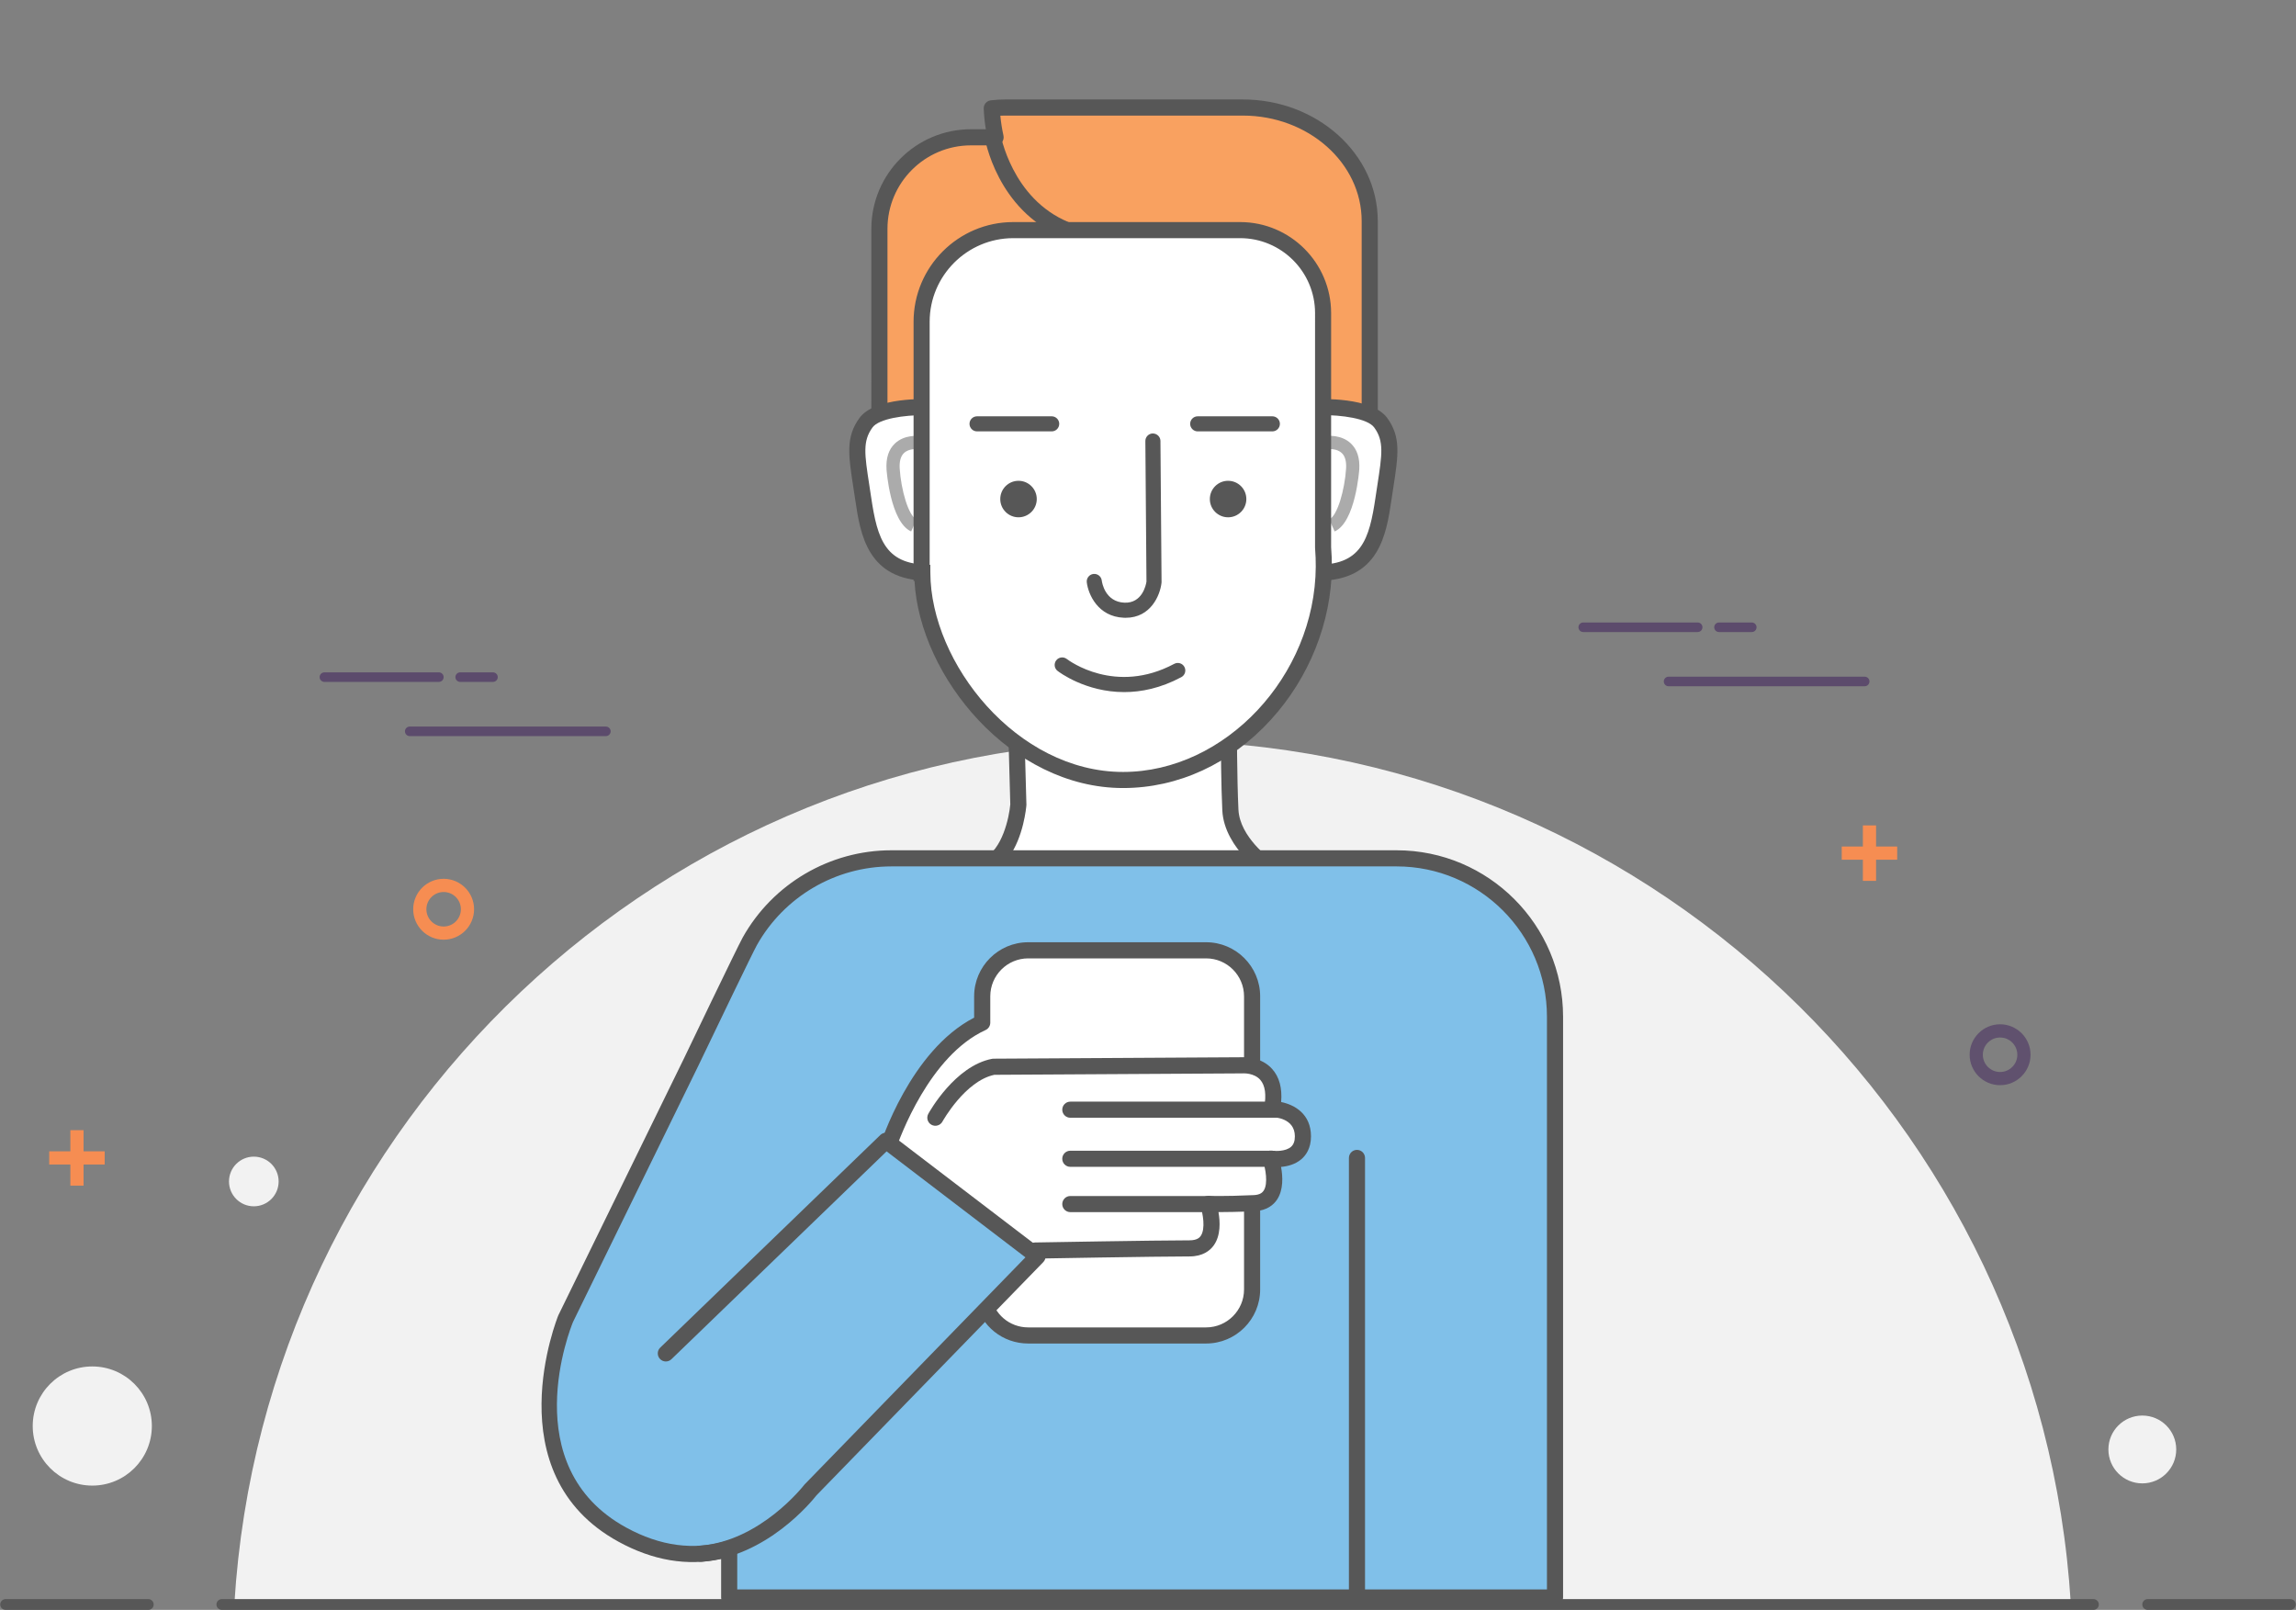 <?xml version="1.0" encoding="utf-8"?>
<!-- Generator: Adobe Illustrator 16.0.0, SVG Export Plug-In . SVG Version: 6.00 Build 0)  -->
<!DOCTYPE svg PUBLIC "-//W3C//DTD SVG 1.1//EN" "http://www.w3.org/Graphics/SVG/1.1/DTD/svg11.dtd">
<svg version="1.1" id="Layer_1" xmlns="http://www.w3.org/2000/svg" xmlns:xlink="http://www.w3.org/1999/xlink" x="0px" y="0px"
	 width="174px" height="122px" viewBox="0 0 174 122" enable-background="new 0 0 174 122" xml:space="preserve">
<rect x="0" y="0" width="174" height="122" fill="#808080" stroke="none"/>
<g>
	<g>
		<path fill="#F2F2F2" d="M156.933,121.526c-2.238-36.494-32.529-65.403-69.585-65.403c-37.058,0-67.349,28.909-69.585,65.403
			H156.933z"/>
	</g>
	<g>
		<path fill="#F9A160" d="M103.822,33.755c-0.008-0.09-0.011-0.182-0.019-0.272V16.756c0-4.754-4.306-8.608-9.618-8.608H76.162
			c-0.34,0-0.674,0.024-1.002,0.061c0.025,0.585,0.101,1.349,0.291,2.196h-1.869c-3.831,0-6.936,3.105-6.936,6.936v17.434h28.506
			v-5.882l3.181,3.273L103.822,33.755z"/>
	</g>
	<g>
		<path fill="#575757" d="M95.152,35.386H66.646c-0.338,0-0.611-0.274-0.611-0.611V17.341c0-4.162,3.385-7.547,7.547-7.547h1.129
			c-0.085-0.515-0.139-1.037-0.161-1.559c-0.014-0.321,0.224-0.599,0.543-0.633c0.392-0.044,0.742-0.065,1.069-0.065h18.023
			c5.641,0,10.229,4.136,10.229,9.219v16.702c0.004,0.048,0.007,0.097,0.009,0.145l0.007,0.107c0.016,0.2-0.068,0.394-0.224,0.52
			c-0.156,0.126-0.362,0.168-0.555,0.112l-5.489-1.589c-0.101-0.029-0.194-0.085-0.269-0.161l-2.132-2.194v4.377
			C95.763,35.112,95.488,35.386,95.152,35.386 M67.257,34.164h27.284v-5.271c0-0.249,0.15-0.473,0.381-0.565
			c0.23-0.094,0.495-0.038,0.668,0.14l3.068,3.158l4.535,1.312V16.756c0-4.409-4.041-7.997-9.008-7.997H76.162
			c-0.114,0-0.231,0.003-0.352,0.009c0.047,0.506,0.127,1.01,0.236,1.503c0.041,0.182-0.003,0.371-0.119,0.516
			c-0.115,0.145-0.291,0.229-0.477,0.229h-1.869c-3.488,0-6.325,2.837-6.325,6.325V34.164z"/>
	</g>
	<g>
		<path fill="#FFFFFF" d="M70.654,30.863c0,0-4.022-0.209-5.028,1.173c-1.006,1.383-0.67,2.641-0.209,5.742s1.131,5.783,5.321,5.616
			c4.363-0.175,0.043-11.902,0.043-11.902L70.654,30.863z"/>
	</g>
	<g>
		<path fill="#575757" d="M70.376,44.012c-4.651,0-5.177-3.54-5.564-6.144c-0.048-0.322-0.095-0.624-0.138-0.909
			c-0.381-2.476-0.591-3.839,0.458-5.282c1.167-1.604,5.109-1.447,5.553-1.424c0.281,0.015,0.515,0.217,0.568,0.491l0.116,0.582
			c0.399,1.093,3.14,8.869,1.29,11.64c-0.434,0.646-1.088,1.006-1.896,1.038C70.631,44.01,70.502,44.012,70.376,44.012
			 M70.035,31.458c-1.5,0-3.424,0.262-3.915,0.937c-0.753,1.035-0.603,2.014-0.239,4.377c0.045,0.287,0.092,0.591,0.139,0.915
			c0.472,3.173,1.063,5.242,4.695,5.095c0.418-0.016,0.713-0.174,0.928-0.496c1.304-1.95-0.594-8.301-1.436-10.584
			c-0.011-0.03-0.02-0.06-0.025-0.092l-0.03-0.152C70.113,31.458,70.074,31.458,70.035,31.458"/>
	</g>
	<g opacity="0.5">
		<g>
			<defs>
				<rect id="SVGID_1_" x="67.177" y="33.029" width="2.438" height="7.25"/>
			</defs>
			<clipPath id="SVGID_2_">
				<use xlink:href="#SVGID_1_"  overflow="visible"/>
			</clipPath>
			<g clip-path="url(#SVGID_2_)">
				<path fill="#575757" d="M69.051,40.275c-1.587-0.71-1.863-4.654-1.866-4.693c-0.055-0.857,0.158-1.521,0.635-1.974
					c0.719-0.683,1.753-0.571,1.796-0.566L69.5,34.034l0.058-0.497l-0.055,0.497c-0.006,0-0.625-0.06-0.999,0.302
					c-0.249,0.239-0.356,0.636-0.321,1.18c0.104,1.595,0.655,3.567,1.276,3.845L69.051,40.275z"/>
			</g>
		</g>
	</g>
	<g>
		<path fill="#FFFFFF" d="M77,54.557l0.177,6.415c0,0-0.295,3.708-2.413,4.65h21.188c0,0-2.59-1.825-2.707-4.238
			c-0.119-2.413-0.119-6.533-0.119-6.533L77,54.557z"/>
	</g>
	<g>
		<path fill="#575757" d="M97.879,66.233H71.885l2.631-1.169c1.449-0.646,1.966-3.154,2.048-4.108l-0.192-7.021l17.365,0.316v0.601
			c0,0.041,0.002,4.132,0.117,6.503c0.102,2.09,2.426,3.75,2.449,3.768L97.879,66.233z M76.416,65.011h17.945
			c-0.781-0.842-1.656-2.106-1.729-3.597c-0.09-1.852-0.111-4.725-0.116-5.963l-14.89-0.271l0.16,5.809l-0.002,0.032
			C77.774,61.147,77.578,63.445,76.416,65.011"/>
	</g>
	<g>
		<path fill="#FFFFFF" d="M99.608,30.863c0,0,4.023-0.209,5.029,1.173c1.006,1.383,0.671,2.641,0.21,5.742s-1.132,5.783-5.322,5.616
			c-4.363-0.175-0.042-11.902-0.042-11.902L99.608,30.863z"/>
	</g>
	<g>
		<path fill="#575757" d="M99.888,44.013c-0.127,0-0.255-0.003-0.388-0.009c-0.809-0.032-1.464-0.391-1.896-1.038
			c-1.85-2.771,0.891-10.547,1.289-11.64l0.116-0.582c0.056-0.274,0.289-0.476,0.568-0.491c0.444-0.022,4.388-0.18,5.555,1.424
			c1.049,1.443,0.839,2.806,0.458,5.282c-0.044,0.285-0.09,0.587-0.138,0.909C105.065,40.472,104.538,44.012,99.888,44.013
			 M100.113,31.458l-0.031,0.152c-0.006,0.032-0.015,0.062-0.025,0.092c-0.841,2.284-2.738,8.637-1.437,10.584
			c0.215,0.322,0.51,0.48,0.929,0.497c3.646,0.143,4.223-1.924,4.694-5.096c0.048-0.324,0.095-0.628,0.139-0.915
			c0.364-2.363,0.515-3.342-0.239-4.377C103.639,31.702,101.628,31.441,100.113,31.458 M99.482,31.491h0.004H99.482z"/>
	</g>
	<g opacity="0.5">
		<g>
			<defs>
				<rect id="SVGID_3_" x="100.578" y="33.029" width="2.439" height="7.25"/>
			</defs>
			<clipPath id="SVGID_4_">
				<use xlink:href="#SVGID_3_"  overflow="visible"/>
			</clipPath>
			<g clip-path="url(#SVGID_4_)">
				<path fill="#575757" d="M101.144,40.275l-0.408-0.913c0.622-0.278,1.171-2.25,1.275-3.846c0.035-0.543-0.072-0.941-0.321-1.18
					c-0.374-0.361-0.994-0.302-0.998-0.302l-0.112-0.994c0.04-0.006,1.075-0.118,1.795,0.566c0.477,0.453,0.69,1.117,0.635,1.974
					C103.006,35.621,102.731,39.564,101.144,40.275z"/>
			</g>
		</g>
	</g>
	<g>
		<path fill="#FFFFFF" d="M100.269,41.482V23.727c0-3.473-2.815-6.288-6.288-6.288H76.791c-3.836,0-6.946,3.11-6.946,6.947v19.029
			h0.051c0.028,7.344,6.988,15.695,15.216,15.695c8.401,0,15.157-7.842,15.212-16.161C100.326,42.455,100.306,41.965,100.269,41.482
			"/>
	</g>
	<g>
		<path fill="#575757" d="M85.111,59.719c-8.494,0-15.41-8.438-15.807-15.695h-0.07V24.385c0-4.166,3.39-7.556,7.556-7.556H93.98
			c3.805,0,6.897,3.094,6.897,6.897v17.733c0.041,0.531,0.059,1.02,0.055,1.494c-0.027,4.188-1.717,8.419-4.636,11.607
			C93.253,57.887,89.279,59.719,85.111,59.719 M70.453,42.805h0.051l0.002,0.607C70.531,50.246,77.053,58.5,85.111,58.5
			c7.725,0,14.549-7.27,14.603-15.555c0.004-0.447-0.015-0.91-0.053-1.416l-0.001-0.046V23.726c0-3.131-2.549-5.678-5.68-5.678
			H76.791c-3.494,0-6.338,2.843-6.338,6.337V42.805z"/>
	</g>
	<g>
		<path fill="#575757" d="M85.195,52.448c-2.928,0-4.928-1.512-5.047-1.604c-0.25-0.193-0.295-0.552-0.103-0.802
			c0.192-0.249,0.551-0.295,0.801-0.103c0.151,0.116,3.683,2.751,8.142,0.368c0.276-0.149,0.625-0.044,0.772,0.235
			c0.149,0.278,0.044,0.625-0.233,0.773C87.958,52.154,86.486,52.448,85.195,52.448"/>
	</g>
	<g>
		<path fill="#575757" d="M85.305,46.817c-0.045,0-0.09-0.001-0.137-0.003c-1.975-0.082-2.699-1.79-2.807-2.682
			c-0.037-0.314,0.187-0.598,0.5-0.636c0.311-0.038,0.597,0.185,0.635,0.497c0.021,0.168,0.255,1.618,1.72,1.679
			c1.341,0.051,1.627-1.322,1.668-1.596L86.8,33.423c-0.002-0.315,0.252-0.573,0.567-0.575c0.313,0.005,0.574,0.251,0.576,0.566
			l0.084,10.693c0,0.023-0.002,0.046-0.004,0.069C87.918,45.103,87.214,46.817,85.305,46.817"/>
	</g>
	<g>
		<path fill="#575757" d="M94.453,37.819c0,0.764-0.618,1.383-1.383,1.383c-0.763,0-1.383-0.619-1.383-1.383
			c0-0.764,0.62-1.383,1.383-1.383C93.835,36.437,94.453,37.056,94.453,37.819"/>
	</g>
	<g>
		<path fill="#575757" d="M78.57,37.819c0,0.764-0.619,1.383-1.383,1.383s-1.383-0.619-1.383-1.383c0-0.764,0.619-1.383,1.383-1.383
			S78.57,37.056,78.57,37.819"/>
	</g>
	<g>
		<path fill="#575757" d="M79.701,32.691h-5.656c-0.316,0-0.572-0.256-0.572-0.572c0-0.315,0.256-0.571,0.572-0.571h5.656
			c0.316,0,0.572,0.256,0.572,0.571C80.273,32.436,80.018,32.691,79.701,32.691"/>
	</g>
	<g>
		<path fill="#575757" d="M96.424,32.691h-5.657c-0.316,0-0.572-0.256-0.572-0.572c0-0.315,0.256-0.571,0.572-0.571h5.657
			c0.315,0,0.572,0.256,0.572,0.571C96.996,32.436,96.739,32.691,96.424,32.691"/>
	</g>
	<g>
		<path fill="#80C0E9" d="M105.843,65.047H67.548c-4.609,0-8.625,2.538-10.728,6.292c-0.415,0.739-4.46,9.183-4.46,9.183
			l-9.484,19.391c0,0-4.763,11.431,4.286,16.385c3.057,1.673,5.765,1.757,8.097,1.056v3.708h62.586V77.05
			C117.846,70.421,112.472,65.047,105.843,65.047"/>
	</g>
	<g>
		<path fill="#FFFFFF" d="M91.403,72.017H77.922c-1.926,0-3.486,1.561-3.486,3.485v2.001c-4.895,2.237-7.195,9.594-7.195,9.594
			l0.871,7.399l6.371,3.767c0.262,1.666,1.7,2.94,3.439,2.94h13.481c1.925,0,3.486-1.562,3.486-3.485V75.502
			C94.89,73.577,93.328,72.017,91.403,72.017"/>
	</g>
	<g>
		<path fill="#575757" d="M91.403,101.814H77.922c-1.928,0-3.56-1.313-3.986-3.165L67.8,95.022
			c-0.164-0.098-0.273-0.266-0.296-0.454l-0.87-7.399c-0.011-0.086-0.002-0.173,0.024-0.254c0.094-0.304,2.329-7.301,7.166-9.795
			v-1.617c0-2.26,1.838-4.098,4.098-4.098h13.481c2.259,0,4.097,1.838,4.097,4.098v22.215
			C95.5,99.977,93.662,101.814,91.403,101.814 M68.683,94.124l6.11,3.613c0.157,0.093,0.266,0.251,0.293,0.43
			c0.221,1.405,1.413,2.426,2.836,2.426h13.481c1.586,0,2.875-1.291,2.875-2.875V75.503c0-1.586-1.289-2.875-2.875-2.875H77.922
			c-1.586,0-2.875,1.289-2.875,2.875v2c0,0.239-0.14,0.457-0.357,0.556c-4.256,1.944-6.506,8.161-6.826,9.102L68.683,94.124z"/>
	</g>
	<g>
		<path fill="#FFFFFF" d="M70.886,84.703c0,0,1.851-3.372,4.407-3.862l18.878-0.108c0,0,2.883-0.218,2.231,3.317
			c0,0,2.338,0,2.338,2.068c0,2.067-2.447,1.687-2.447,1.687s1.142,3.264-1.251,3.373c-2.394,0.108-3.482,0.055-3.482,0.055
			s1.142,3.373-1.415,3.373s-11.697,0.163-11.697,0.163"/>
	</g>
	<g>
		<path fill="#575757" d="M78.447,95.38c-0.332,0-0.604-0.267-0.609-0.601c-0.007-0.337,0.262-0.616,0.6-0.622
			c0.092-0.001,9.174-0.162,11.707-0.162c0.611,0,0.787-0.246,0.846-0.328c0.385-0.537,0.16-1.739-0.01-2.238
			c-0.064-0.192-0.031-0.403,0.092-0.564c0.121-0.162,0.311-0.248,0.518-0.242c0.01,0,1.098,0.051,3.424-0.055
			c0.482-0.021,0.657-0.201,0.746-0.333c0.367-0.542,0.129-1.735-0.044-2.228c-0.071-0.203-0.03-0.428,0.106-0.594
			c0.139-0.164,0.353-0.244,0.563-0.212c0.267,0.038,1.042,0.063,1.448-0.288c0.199-0.172,0.296-0.432,0.296-0.795
			c0-1.4-1.554-1.455-1.731-1.457c-0.18-0.001-0.352-0.082-0.467-0.222s-0.164-0.322-0.131-0.5c0.18-0.976,0.081-1.687-0.295-2.11
			c-0.471-0.531-1.283-0.488-1.293-0.488c-0.012,0.002-0.027,0.002-0.038,0.002l-18.819,0.108c-2.223,0.468-3.916,3.515-3.934,3.546
			c-0.162,0.295-0.534,0.403-0.83,0.242c-0.296-0.162-0.404-0.533-0.242-0.83c0.082-0.147,2.021-3.631,4.828-4.169
			c0.037-0.007,0.074-0.01,0.112-0.011l18.862-0.109c0.207-0.01,1.437-0.027,2.256,0.887c0.543,0.602,0.771,1.443,0.683,2.507
			c1.019,0.208,2.261,0.903,2.261,2.604c0,0.912-0.394,1.442-0.725,1.726c-0.469,0.401-1.059,0.545-1.543,0.587
			c0.133,0.716,0.193,1.742-0.311,2.488c-0.252,0.373-0.752,0.826-1.705,0.869c-1.25,0.057-2.151,0.065-2.727,0.068
			c0.128,0.727,0.178,1.775-0.359,2.523c-0.273,0.382-0.814,0.836-1.838,0.836c-2.521,0-11.594,0.162-11.686,0.164H78.447z"/>
	</g>
	<g>
		<path fill="#80C0E9" d="M50.459,102.563l16.682-16.114l11.487,8.767l-17.21,17.697c0,0-3.409,4.465-8.321,4.83"/>
	</g>
	<g>
		<path fill="#575757" d="M96.729,84.705H81.114c-0.338,0-0.611-0.273-0.611-0.611c0-0.337,0.273-0.61,0.611-0.61h15.614
			c0.336,0,0.611,0.273,0.611,0.61C97.34,84.432,97.064,84.705,96.729,84.705"/>
	</g>
	<g>
		<path fill="#575757" d="M96.438,88.425H81.113c-0.337,0-0.611-0.273-0.611-0.611c0-0.337,0.274-0.61,0.611-0.61h15.324
			c0.337,0,0.611,0.273,0.611,0.61C97.049,88.151,96.774,88.425,96.438,88.425"/>
	</g>
	<g>
		<path fill="#575757" d="M91.613,91.857h-10.5c-0.336,0-0.61-0.272-0.61-0.61s0.274-0.611,0.61-0.611h10.5
			c0.338,0,0.611,0.273,0.611,0.611S91.951,91.857,91.613,91.857"/>
	</g>
	<g>
		<path fill="#575757" d="M102.837,121.791c-0.337,0-0.611-0.273-0.611-0.611V87.751c0-0.338,0.274-0.611,0.611-0.611
			s0.61,0.273,0.61,0.611v33.429C103.447,121.518,103.174,121.791,102.837,121.791"/>
	</g>
	<g>
		<path fill="#575757" d="M80.762,18.015c-0.078,0-0.156-0.015-0.232-0.046c-4.982-2.05-5.895-7.442-5.931-7.671
			c-0.053-0.333,0.175-0.646,0.507-0.7c0.33-0.053,0.646,0.174,0.699,0.507c0.01,0.049,0.852,4.949,5.189,6.734
			c0.312,0.128,0.461,0.485,0.332,0.797C81.23,17.872,81.002,18.015,80.762,18.015"/>
	</g>
	<g opacity="0.8">
		<g>
			<defs>
				<rect id="SVGID_5_" x="126.089" y="51.279" width="15.586" height="0.73"/>
			</defs>
			<clipPath id="SVGID_6_">
				<use xlink:href="#SVGID_5_"  overflow="visible"/>
			</clipPath>
			<g clip-path="url(#SVGID_6_)">
				<path fill="#523D66" d="M126.451,52.005h14.862c0.199,0,0.362-0.163,0.362-0.362c0-0.2-0.163-0.362-0.362-0.362h-14.862
					c-0.199,0-0.362,0.162-0.362,0.362C126.089,51.842,126.252,52.005,126.451,52.005"/>
			</g>
		</g>
	</g>
	<g opacity="0.8">
		<g>
			<defs>
				<rect id="SVGID_7_" x="119.621" y="47.169" width="9.398" height="0.73"/>
			</defs>
			<clipPath id="SVGID_8_">
				<use xlink:href="#SVGID_7_"  overflow="visible"/>
			</clipPath>
			<g clip-path="url(#SVGID_8_)">
				<path fill="#523D66" d="M119.984,47.897h8.673c0.198,0,0.361-0.163,0.361-0.362c0-0.199-0.163-0.362-0.361-0.362h-8.673
					c-0.199,0-0.362,0.163-0.362,0.362C119.622,47.734,119.785,47.897,119.984,47.897"/>
			</g>
		</g>
	</g>
	<g opacity="0.8">
		<g>
			<defs>
				<rect id="SVGID_9_" x="129.911" y="47.169" width="3.208" height="0.73"/>
			</defs>
			<clipPath id="SVGID_10_">
				<use xlink:href="#SVGID_9_"  overflow="visible"/>
			</clipPath>
			<g clip-path="url(#SVGID_10_)">
				<path fill="#523D66" d="M130.273,47.897h2.483c0.199,0,0.362-0.163,0.362-0.362c0-0.199-0.163-0.362-0.362-0.362h-2.483
					c-0.199,0-0.362,0.163-0.362,0.362C129.911,47.734,130.074,47.897,130.273,47.897"/>
			</g>
		</g>
	</g>
	<g opacity="0.8">
		<g>
			<defs>
				<rect id="SVGID_11_" x="30.69" y="55.06" width="15.587" height="0.72"/>
			</defs>
			<clipPath id="SVGID_12_">
				<use xlink:href="#SVGID_11_"  overflow="visible"/>
			</clipPath>
			<g clip-path="url(#SVGID_12_)">
				<path fill="#523D66" d="M31.052,55.784h14.863c0.199,0,0.362-0.163,0.362-0.362c0-0.2-0.163-0.362-0.362-0.362H31.052
					c-0.199,0-0.362,0.162-0.362,0.362C30.69,55.621,30.854,55.784,31.052,55.784"/>
			</g>
		</g>
	</g>
	<g opacity="0.8">
		<g>
			<defs>
				<rect id="SVGID_13_" x="24.223" y="50.949" width="9.398" height="0.73"/>
			</defs>
			<clipPath id="SVGID_14_">
				<use xlink:href="#SVGID_13_"  overflow="visible"/>
			</clipPath>
			<g clip-path="url(#SVGID_14_)">
				<path fill="#523D66" d="M24.585,51.676h8.673c0.199,0,0.362-0.163,0.362-0.362c0-0.199-0.163-0.362-0.362-0.362h-8.673
					c-0.199,0-0.362,0.163-0.362,0.362C24.224,51.513,24.387,51.676,24.585,51.676"/>
			</g>
		</g>
	</g>
	<g opacity="0.8">
		<g>
			<defs>
				<rect id="SVGID_15_" x="34.512" y="50.949" width="3.208" height="0.73"/>
			</defs>
			<clipPath id="SVGID_16_">
				<use xlink:href="#SVGID_15_"  overflow="visible"/>
			</clipPath>
			<g clip-path="url(#SVGID_16_)">
				<path fill="#523D66" d="M34.875,51.676h2.484c0.199,0,0.362-0.163,0.362-0.362c0-0.199-0.163-0.362-0.362-0.362h-2.484
					c-0.199,0-0.362,0.163-0.362,0.362C34.513,51.513,34.676,51.676,34.875,51.676"/>
			</g>
		</g>
	</g>
	<g>
		<path fill="#575757" d="M11.238,122H0.426c-0.225,0-0.409-0.184-0.409-0.409s0.184-0.409,0.409-0.409h10.812
			c0.225,0,0.409,0.184,0.409,0.409S11.463,122,11.238,122"/>
	</g>
	<g>
		<path fill="#575757" d="M173.574,122h-10.813c-0.225,0-0.409-0.184-0.409-0.409s0.185-0.409,0.409-0.409h10.813
			c0.225,0,0.408,0.184,0.408,0.409S173.799,122,173.574,122"/>
	</g>
	<g>
		<path fill="#F2F2F2" d="M164.923,109.842c0,1.42-1.15,2.571-2.57,2.571s-2.57-1.151-2.57-2.571c0-1.419,1.15-2.569,2.57-2.569
			S164.923,108.423,164.923,109.842"/>
	</g>
	<g>
		<path fill="#F2F2F2" d="M21.116,89.534c0,1.039-0.842,1.882-1.881,1.882s-1.881-0.843-1.881-1.882s0.842-1.881,1.881-1.881
			S21.116,88.495,21.116,89.534"/>
	</g>
	<g>
		<path fill="#F2F2F2" d="M11.508,108.066c0,2.493-2.021,4.515-4.514,4.515c-2.493,0-4.514-2.021-4.514-4.515
			s2.021-4.514,4.514-4.514C9.487,103.553,11.508,105.573,11.508,108.066"/>
	</g>
	<g opacity="0.7">
		<g>
			<defs>
				<rect id="SVGID_17_" x="149.269" y="77.619" width="4.613" height="4.62"/>
			</defs>
			<clipPath id="SVGID_18_">
				<use xlink:href="#SVGID_17_"  overflow="visible"/>
			</clipPath>
			<g clip-path="url(#SVGID_18_)">
				<path fill="#523D66" d="M151.575,82.237c-1.272,0-2.308-1.035-2.308-2.307s1.035-2.307,2.308-2.307
					c1.271,0,2.307,1.035,2.307,2.307S152.847,82.237,151.575,82.237z M151.575,78.624c-0.721,0-1.308,0.586-1.308,1.307
					s0.587,1.307,1.308,1.307s1.307-0.586,1.307-1.307S152.296,78.624,151.575,78.624z"/>
			</g>
		</g>
	</g>
	<g>
		<path fill="#F68D52" d="M33.621,71.212c-1.272,0-2.307-1.035-2.307-2.308c0-1.271,1.035-2.307,2.307-2.307
			s2.307,1.035,2.307,2.307C35.928,70.177,34.893,71.212,33.621,71.212z M33.621,67.598c-0.721,0-1.307,0.586-1.307,1.307
			s0.586,1.308,1.307,1.308s1.307-0.587,1.307-1.308S34.341,67.598,33.621,67.598z"/>
	</g>
	<g>
		<rect x="139.574" y="64.151" fill="#F68D52" width="4.203" height="1"/>
	</g>
	<g>
		<rect x="141.176" y="62.55" fill="#F68D52" width="1" height="4.204"/>
	</g>
	<g>
		<rect x="3.73" y="87.249" fill="#F68D52" width="4.204" height="1"/>
	</g>
	<g>
		<rect x="5.333" y="85.647" fill="#F68D52" width="1" height="4.203"/>
	</g>
	<g>
		<path fill="#575757" d="M158.648,122H16.812c-0.225,0-0.409-0.184-0.409-0.409s0.184-0.409,0.409-0.409h141.837
			c0.225,0,0.409,0.184,0.409,0.409S158.873,122,158.648,122"/>
	</g>
	<g>
		<path fill="#575757" d="M117.846,121.671H55.26c-0.338,0-0.611-0.274-0.611-0.611v-2.918c-2.556,0.559-5.17,0.12-7.779-1.309
			c-9.423-5.158-4.607-17.036-4.558-17.155l9.5-19.424c0.163-0.343,4.057-8.465,4.475-9.213c2.282-4.074,6.597-6.605,11.261-6.605
			h38.295c6.955,0,12.613,5.659,12.613,12.614v44.01C118.456,121.396,118.183,121.671,117.846,121.671 M55.871,120.449h61.363V77.05
			c0-6.281-5.109-11.392-11.391-11.392H67.548c-4.222,0-8.129,2.29-10.195,5.979c-0.32,0.572-3.045,6.235-4.441,9.149l-9.487,19.395
			c-0.17,0.412-4.424,10.952,4.031,15.58c2.581,1.413,5.147,1.752,7.628,1.007c0.186-0.055,0.386-0.02,0.54,0.095
			c0.155,0.115,0.247,0.297,0.247,0.49V120.449z"/>
	</g>
	<g>
		<path fill="#575757" d="M53.097,118.354c-0.316,0-0.584-0.244-0.608-0.566c-0.025-0.336,0.227-0.629,0.564-0.653
			c4.57-0.341,7.848-4.55,7.881-4.593c0.014-0.019,0.03-0.037,0.047-0.055l16.73-17.203l-10.522-8.031l-16.305,15.75
			c-0.243,0.234-0.629,0.228-0.864-0.016c-0.234-0.242-0.228-0.63,0.015-0.863L66.718,86.01c0.218-0.209,0.555-0.229,0.795-0.046
			l11.486,8.767c0.139,0.106,0.226,0.267,0.239,0.44c0.013,0.175-0.051,0.347-0.172,0.472l-17.186,17.672
			c-0.343,0.438-3.772,4.669-8.738,5.038C53.128,118.354,53.113,118.354,53.097,118.354"/>
	</g>
</g>
</svg>
